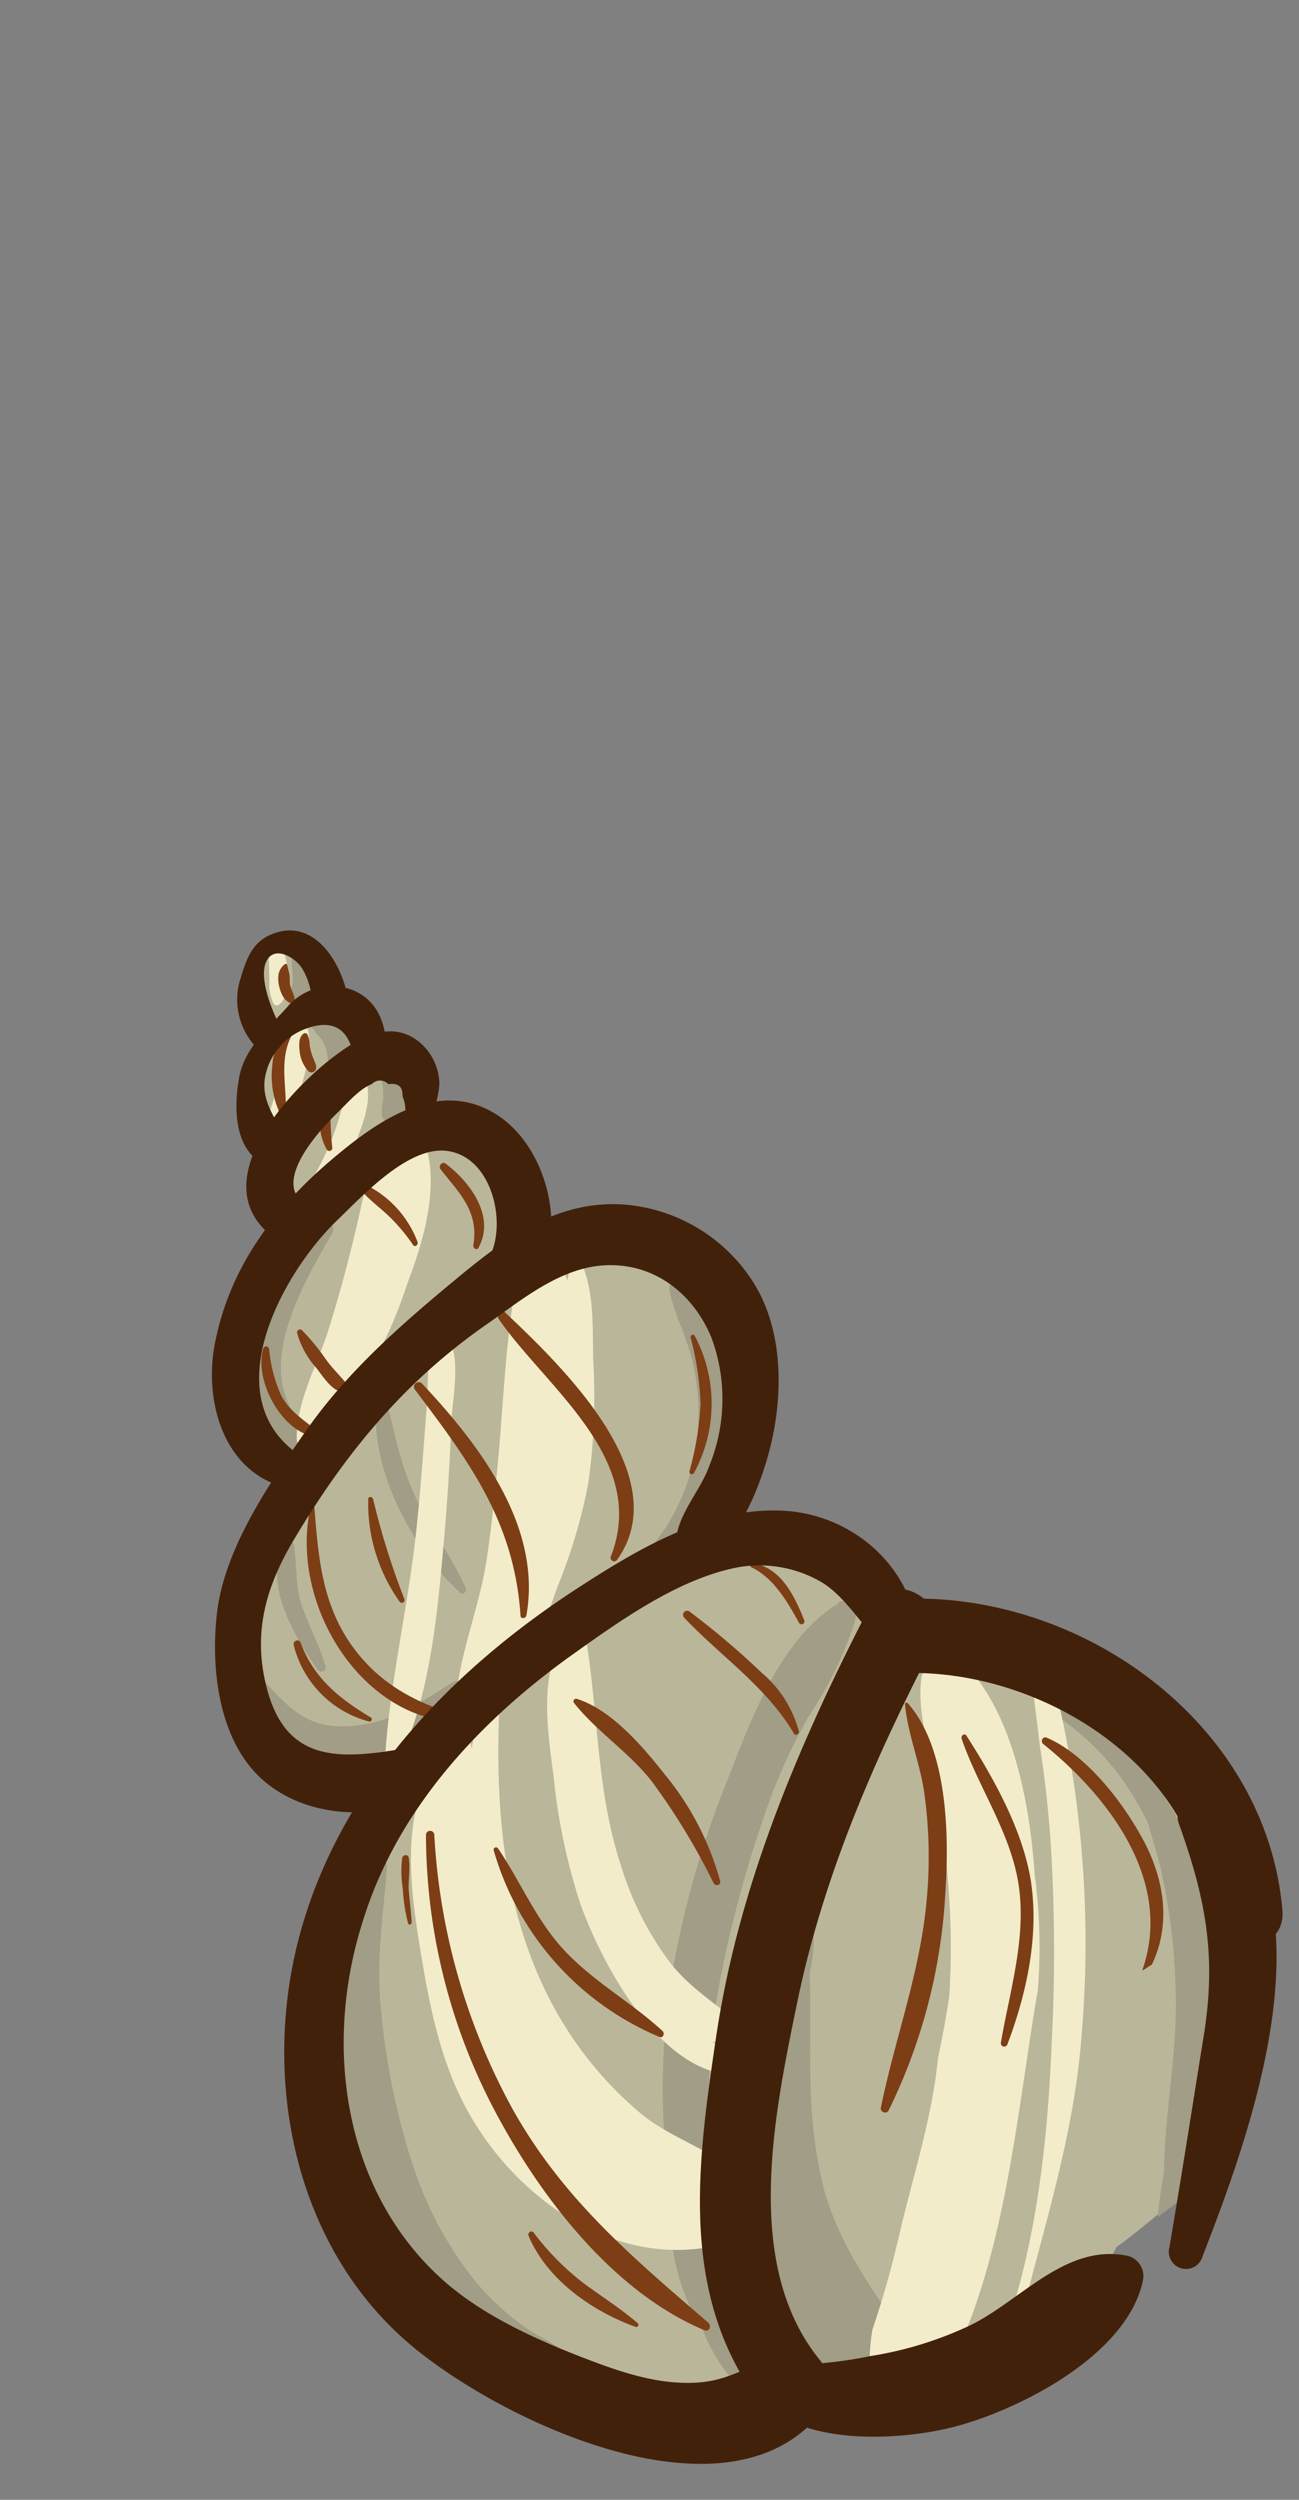 <svg xmlns="http://www.w3.org/2000/svg" viewBox="0 0 130 250"><rect x="0" y="0" width="130" height="250" fill="#808080" stroke="none"/><defs><style>.cls-1{isolation:isolate;}.cls-2{fill:#bab69a;}.cls-3{fill:#a19d86;}.cls-4{fill:#f2ecca;}.cls-5{fill:#7d3e15;}.cls-6{fill:#42210b;}.cls-7{fill:none;mix-blend-mode:multiply;opacity:0.4;}</style></defs><g class="cls-1"><g id="Layer_2" data-name="Layer 2"><g id="Variacion_B" data-name="Variacion B"><g id="AssetsW2"><g id="TailW2"><path class="cls-2" d="M122.18,193.19l.31-.14c1.81-4,1.09-9.27-2.9-11.62a13.86,13.86,0,0,0-2.81-4.76,61.72,61.72,0,0,0-6.36-6.47,15.12,15.12,0,0,0-9.61-4,8.2,8.2,0,0,0-2.49-1.33A7.93,7.93,0,0,0,90.1,166c-.19.12-.34.21-.46.3a26.36,26.36,0,0,0-1.35-3.66,16.23,16.23,0,0,0-6-7.15c-4.14-2.62-9.59-2.82-14.56-1.65q.81-1.34,1.56-2.76c2.08-3.92,3.75-8.19,3.41-12.79-.31-4.27-1.52-9.88-5.33-12.17-4.8-2.89-10.15-1.4-14.83,1.29.84-4-1.31-8.14-4.5-10.61a5.67,5.67,0,0,0-2.57-1.87,6.47,6.47,0,0,0-2.93-.42,10.5,10.5,0,0,0-1.37,0,4.63,4.63,0,0,0,.6-3.45s0-.09,0-.14a5,5,0,0,0,0-.78l0-.29a4.16,4.16,0,0,0-4.86-3.4,4.65,4.65,0,0,0-1,.42,4.55,4.55,0,0,0-1.91,1,4.41,4.41,0,0,0,0-.52,2.07,2.07,0,0,0,2.1-2.37,2.72,2.72,0,0,0,.16-.35,2.51,2.51,0,0,0-2.25-3.18,2.73,2.73,0,0,0-2.23,1h0a3.49,3.49,0,0,0-.71-.24,3.86,3.86,0,0,0-.84-.09.24.24,0,0,0,0-.32s.16-.31.18-.36a2.75,2.75,0,0,0,1-3.84.21.21,0,0,0,0-.06,5.4,5.4,0,0,0-1.05-2.1,2,2,0,0,0-2.46-.52A2.72,2.72,0,0,0,26.58,96,3,3,0,0,0,26,99.64a3.36,3.36,0,0,0,.61.85,3.09,3.09,0,0,0,1.59,2l.24.1a4,4,0,0,0-1.71,1.91,5.33,5.33,0,0,0-.52,1,5.09,5.09,0,0,0-.26,2.54l.1.29c-.45,1.75-.19,4.25,1.69,4.9a2.05,2.05,0,0,0,.8.12,4.74,4.74,0,0,0-.33,1.32,8.13,8.13,0,0,0,.12,2.36,4.27,4.27,0,0,0,2.54,3.13l.06,0,.12.05a3.06,3.06,0,0,0,.95.22,12,12,0,0,0-1.37,3.88,6.13,6.13,0,0,0-3.32,3,21.83,21.83,0,0,0-1.07,2.57A10.1,10.1,0,0,0,25.12,142a7.49,7.49,0,0,0,5.78,3.55,6.42,6.42,0,0,0,1,.24,22.5,22.5,0,0,0-2.41,4.19A23.3,23.3,0,0,0,28.18,152a24.06,24.06,0,0,0-2.35,6.41A10.85,10.85,0,0,0,24.62,162a14.39,14.39,0,0,0,2,9.46,9.84,9.84,0,0,0,1.16,2.83c4.12,6.87,13.82,5.1,16.35-1.69a8.91,8.91,0,0,0,1.26.1,77.74,77.74,0,0,0-8.11,13.15c-3.08,6.52-5.66,14-4.8,21.37.81,6.88,3.84,15,8,20.34,4.64,6,11.24,9,18.21,10.71a94.33,94.33,0,0,0,9.53,2c4.68.66,8.23.11,11.68-2.81,5.56-.69,11.71-.7,16.77-3.31a6.62,6.62,0,0,0,4.69-1.67l.51-.45a3.41,3.41,0,0,0,5.43-.24,68.58,68.58,0,0,0,4.46-7.09c.39-.29.78-.56,1.16-.86,2.16-1.69,4.25-3.43,6.33-5.22a3.7,3.7,0,0,0,1.15-1.94C124.15,210.78,124.64,200.39,122.18,193.19Z"/><path class="cls-3" d="M68.18,128.15c-.59-.45-1.33.26-1.18.93.55,2.53,1.81,4.79,2.37,7.35a22.93,22.93,0,0,1,.25,8.54,20.85,20.85,0,0,1-2.92,7.67c-1.45,2.28-3.39,4-4.48,6.52-.22.52.34,1,.78.89,5.33-.86,8.54-8.13,9.67-13.09C74,141.07,73.23,132,68.18,128.15Z"/><path class="cls-3" d="M85.63,161.78a.94.94,0,0,0-.49-1.16.8.8,0,0,0-1.3-.29c0,.07-.1.15-.16.22l-.1,0C78.21,164,75.23,171.66,73,177.53A94.11,94.11,0,0,0,67,199,73,73,0,0,0,67,218.74c0,.46,0,.91,0,1.37,0,4.92.9,9.09,3.3,12.82a17.93,17.93,0,0,0,3.1,5.19c.47.53,1.19,0,1.11-.61,0-.23-.07-.45-.11-.68a1.07,1.07,0,0,0,.72-1.41.69.69,0,0,1-.05-.13.69.69,0,0,0,.11-.56c-1.67-6.19-3.83-11.57-4.15-18.14a111.54,111.54,0,0,1,.22-13.67c.3-2.07.65-4.13,1.07-6.18a119.05,119.05,0,0,1,5-17.48c.53-1.37,1.11-2.72,1.76-4.08.55-1.15,1.2-2.35,1.86-3.57a37.57,37.57,0,0,0,4.63-9.51l0,0C85.57,162,85.61,161.87,85.63,161.78Z"/><path class="cls-3" d="M121.81,191.56c-.31-1.14-.66-2.26-1.06-3.38a1,1,0,0,0-.28-.31.93.93,0,0,0,.11-.19c-.2-.55-.4-1.1-.62-1.65a1.75,1.75,0,0,0-.24,0h0c-.34-.79-.69-1.54-1-2.23a17.59,17.59,0,0,0-2-3.78,28.33,28.33,0,0,0-14-12.52c-.31-.14-.61.23-.48.55.88,2.06,2.61,2.88,4.32,4.12a25.46,25.46,0,0,1,6.68,7.18,32.19,32.19,0,0,1,1.67,3c.42,1.65,1,3.27,1.36,5a62.59,62.59,0,0,1,1.4,12.36c.14,5.66-1.12,11.66-1.17,17.44a43.3,43.3,0,0,0-.62,4.59c.56-.45,1.13-.88,1.71-1.3a14.63,14.63,0,0,1,1.21-1.16c.42-.35.84-.68,1.27-1,1.46-5.48,1.51-11.87,1.27-17.42C121.61,198,122.16,194.49,121.81,191.56Z"/><path class="cls-3" d="M32.2,122.19c-6.32,4.55-10,17.7-2.9,23.27,1.92,1.5,3-1.92,1.53-2.5-6-5.36-.65-14.28,2.41-19.62C33.62,122.68,32.87,121.71,32.2,122.19Z"/><path class="cls-3" d="M40.84,109.17a3.49,3.49,0,0,0-1.76-2.72.74.74,0,0,0-1.09.83,7.25,7.25,0,0,1,.34,2.88,3.85,3.85,0,0,0-.07,1.51,1.13,1.13,0,0,0,1.85.45C40.87,111.5,41,110.08,40.84,109.17Z"/><path class="cls-3" d="M35.39,104.25c-.24-.35-.49-.7-.76-1a6.18,6.18,0,0,1-.37-.61.78.78,0,0,0-1.11-.36,2.14,2.14,0,0,0-.93-.53.94.94,0,0,0-.86.22c-.12.12-.38.73-.14.84s.37.5.51.65a5.89,5.89,0,0,1,.42.45,3.36,3.36,0,0,1,.46.93c.2.66.15,1.35.4,2a.69.69,0,0,0,1.11.2,2,2,0,0,0,.6-1.47.65.65,0,0,0,.44-.16A.89.89,0,0,0,35.39,104.25Z"/><path class="cls-3" d="M30.49,95.58a.76.76,0,0,0-1.3.53c0,.72.17,1.44.1,2.17a14.73,14.73,0,0,0-.41,2.28c0,.45.44,1,.94.79C31.78,100.57,32,97,30.49,95.58Z"/><path class="cls-3" d="M45.28,168.24c-3.16,2-5.88,3.93-9.67,4.33-4.54.49-6.33-1.37-9.19-4.46-.32-.35-.78-.14-.87.31-.86,4.7,5,7,8.47,7.11,3.66.16,11.91-1.49,13-6A1.21,1.21,0,0,0,45.28,168.24Z"/><path class="cls-3" d="M46.61,158.81c-1.35-3-3.29-5.62-4.76-8.55-1.68-3.35-2.32-6.72-3.2-10.33a.47.47,0,0,0-.93.06c-.87,6.81,3.61,15,8.35,19.3C46.35,159.54,46.76,159.14,46.61,158.81Z"/><path class="cls-3" d="M32.56,166.57c-.6-2.06-1.63-3.91-2.33-5.92s-.48-4.07-.83-6.17a.42.42,0,0,0-.79-.11C26,157.92,29.7,164.1,31.8,167A.44.44,0,0,0,32.56,166.57Z"/><path class="cls-3" d="M57.45,236.07c-1.37-1.53-3.21-2.13-4.87-3.31a25.83,25.83,0,0,1-5-4.61,36.84,36.84,0,0,1-6.37-11.94,71.56,71.56,0,0,1-3.06-15c-.56-5.05.21-9.61.58-14.58a.68.68,0,0,0-1.25-.41,13.49,13.49,0,0,0-2.18,6.18,25.1,25.1,0,0,0-1.47,7.8c-3,11.81,4.68,26.42,13.61,33.06a1.35,1.35,0,0,0,1,.29c2.44,2.29,5.51,4.44,8.4,4.06A.94.94,0,0,0,57.45,236.07Z"/><path class="cls-3" d="M92.83,237.17c-3.81-6.08-8.17-10.85-10.28-17.9a40.66,40.66,0,0,1-.94-4.62c-.85-5.78-.38-11.6-.58-17.41a14.12,14.12,0,0,0,.25-5.43.64.64,0,0,0-1.17-.22,29,29,0,0,0-3,11.94c-4.53,11.07-1.52,25.34,4.54,35.16a1.61,1.61,0,0,0,2.48.25c.15.25.31.49.47.73,1.25,1.84,4-.11,2.81-2-.34-.54-.66-1.09-1-1.63.48.37,1,.73,1.46,1.06a.49.49,0,0,0,.72-.6l-.06-.18a15,15,0,0,0,3.24,2C92.5,238.67,93.21,237.76,92.83,237.17Z"/><path class="cls-4" d="M42.79,115.17a.51.51,0,0,0-1-.07c-.06.15-.11.31-.16.47a.35.35,0,0,0-.5.06l-.08.12,0-.44a.8.8,0,0,0-1.56-.26c-.21.66-.41,1.32-.61,2a1.34,1.34,0,0,0-2.17.86,145.83,145.83,0,0,1-3.81,15c-1.11,3.52-3.29,7.31-3.2,11a.72.72,0,0,0,1.21.58,10.58,10.58,0,0,0,1.73-2.35,1.22,1.22,0,0,0,.85-.75c.42-.92.83-1.85,1.24-2.8,3.18-1.84,5-7.2,6.14-10.51C42.33,124.21,43.75,119.39,42.79,115.17Z"/><path class="cls-4" d="M36.7,108.36a.7.7,0,0,0-1.15-.37h0a.67.67,0,0,0-.12.16c-.93,1.19-1.2,2.86-1.7,4.29a25.76,25.76,0,0,1-2.06,4.72c-.21.35.07.93.51.81a4.94,4.94,0,0,0,3.3-3.41C36.17,112.77,37.21,110.29,36.7,108.36Z"/><path class="cls-4" d="M30.54,102.21a.44.44,0,0,0-.69-.16c-1.15,1.22-1.27,3.23-1.64,4.84a32.82,32.82,0,0,1-1.47,4.92.55.55,0,0,0,.45.72c1.76-.07,2.4-1.69,2.82-3.29C30.53,107.28,31.52,104.13,30.54,102.21Z"/><path class="cls-4" d="M28.45,95.34a.79.79,0,0,0-1.55.18c0,.83.05,1.67.06,2.51a4.53,4.53,0,0,0,.44,2.39.42.42,0,0,0,.59,0C29.17,99.36,28.91,96.76,28.45,95.34Z"/><path class="cls-4" d="M59.37,136.08c-.09-3.32.15-7-1.29-10a.42.42,0,0,0-.79,0,11,11,0,0,0-.5,2,5.28,5.28,0,0,0-.31-.78.41.41,0,0,0-.72-.06c-.13.2-.23.42-.34.63a7.51,7.51,0,0,0-.62-1.11.27.27,0,0,0-.47.08,7.33,7.33,0,0,0-.48,1.2,1.47,1.47,0,0,0-.76.08c-.18.05-.17.31-.05.42a.82.82,0,0,1,.23.34c-.49-.65-1.61-.71-1.78.32-1,6.11-1.17,12.4-1.81,18.57-.29,2.78-.57,5.58-1,8.35-.67,4.24-2.27,8.22-2.89,12.45a.5.5,0,0,0,.82.44,10.35,10.35,0,0,0,2.19-2.52c0,.52,0,1,0,1.53a1.18,1.18,0,0,0,2.23.52,16.87,16.87,0,0,0,1.51-4.28c1.91-1.14,2.48-3.5,3.32-5.73a55.11,55.11,0,0,0,3-10.1A61.66,61.66,0,0,0,59.37,136.08Z"/><path class="cls-4" d="M44.54,133.54a.36.36,0,0,0-.46,0c-1.52,1.06-1.2,5-1.32,6.53-.33,4-.58,8-1,12-.77,8.19-2.86,16.32-3.27,24.51,0,.56.75.91,1,.37,3.66-7,4.28-15.73,5-23.55q.48-5.74.7-11.53C45.29,139.89,46.28,135.05,44.54,133.54Z"/><path class="cls-4" d="M74.31,217.92c-2.64-2.82-7-3.95-10.09-6.48a36.81,36.81,0,0,1-8.36-9.94C50.38,192,49.48,180.93,50,170.16a.55.55,0,0,0-1-.36,12.64,12.64,0,0,0-1.79,5.12c-.09-.58-.2-1.15-.34-1.71-.07-.3-.51-.5-.68-.16a10.81,10.81,0,0,0-.94,2.51.43.43,0,0,0-.72,0,11.55,11.55,0,0,0-.78,1.84.56.56,0,0,0-.92.14c-2.58,5.16-1.7,11.76-.79,17.29.87,5.38,1.93,10.9,4.46,15.72,4.65,8.86,14.23,15.83,24.09,14.23a1.56,1.56,0,0,0,1.32-1.71,1.93,1.93,0,0,0-.8-1.31A3.7,3.7,0,0,0,72.23,220v-.24a6,6,0,0,0,1.4,0A1.1,1.1,0,0,0,74.31,217.92Zm-28.5-17.8A52.18,52.18,0,0,0,47.73,205a.5.5,0,0,0-.12.34c0,.17,0,.34,0,.51A39.49,39.49,0,0,1,45.81,200.12Z"/><path class="cls-4" d="M74.28,202.64c-2.46-2.18-5.15-3.71-7.24-6.39a31.57,31.57,0,0,1-4.91-9.72c-2.42-7.39-2.23-14.8-3.44-22.35-.14-.83-1.18-.69-1.43,0a9.76,9.76,0,0,0-.37,1.16l-.06-.37a.56.56,0,0,0-1.09-.07c-1.63,3.88-.87,8.64-.34,12.73a60.17,60.17,0,0,0,2.76,13C60.31,196.41,65,205,71,207.05c.91.3,1.68-.92,1.17-1.73a14.43,14.43,0,0,0-.85-1.2,11.32,11.32,0,0,0,1.92.77C74.4,205.25,75.2,203.46,74.28,202.64Z"/><path class="cls-4" d="M103.71,188.82c0-.38-.1-.78-.15-1.19-.48-7.18-2.06-15.14-6.07-20.14,0,0,0,0,0-.05a4.17,4.17,0,0,0-.25-1.42,1,1,0,0,0-.85-.73,1.07,1.07,0,0,0-.44-.16,1,1,0,0,0-1.81.05c-.06-.13-.13-.26-.19-.4a.79.79,0,0,0-1.15-.36.75.75,0,0,0-.9,1l0,.1a.78.78,0,0,0,0,.48l.45,1.38a.55.55,0,0,0-.1.22c-.58,3.52.81,7.3,1.4,10.77A109.91,109.91,0,0,1,95,189.92a77,77,0,0,1,0,9.73c-.32,2.1-.71,4.19-1.14,6.27-.57,5.81-2.48,11.71-3.77,17.17A97.1,97.1,0,0,1,87.3,233a20.49,20.49,0,0,0-.21,4.94c2-.87,4-1.45,6-2.19,1-.38,2-.79,3-1.26,4.74-10.88,5.78-23.84,7.77-35.47A53.72,53.72,0,0,0,103.71,188.82Z"/><path class="cls-4" d="M105.81,170.32a.61.61,0,0,0-.41-.38c-.06-.14-.13-.28-.2-.42a15.27,15.27,0,0,1-1.86-.79c.25,2,.5,3.94.73,5.89A112.33,112.33,0,0,1,105.25,186a177.71,177.71,0,0,1,0,18.32c-.36,8.71-1.28,17.94-3.9,26.5.41-.18.83-.36,1.24-.56,2.26-8.76,4.94-17.38,5.64-26.58a108.9,108.9,0,0,0-2.1-32.62Z"/><path class="cls-5" d="M70.87,232.27c-7.56-6.51-14.55-12.35-19.6-21.4a64.35,64.35,0,0,1-7.81-27.42.42.42,0,0,0-.83,0,59.34,59.34,0,0,0,7.51,28.79c4.61,8.36,11.64,17.14,20.34,20.79C71,233.27,71.24,232.58,70.87,232.27Z"/><path class="cls-5" d="M66.3,203.11c-3.1-2.85-6.78-4.86-9.71-7.94s-4.42-6.89-6.75-10.32a.24.24,0,0,0-.43.2A28.9,28.9,0,0,0,66,203.71C66.35,203.86,66.57,203.36,66.3,203.11Z"/><path class="cls-5" d="M72.07,188.12a28.7,28.7,0,0,0-5.52-10.64c-2.23-2.83-5.37-6.5-8.81-7.58a.26.26,0,0,0-.29.41c2.27,2.86,5.41,4.86,7.72,7.76a66.43,66.43,0,0,1,6.25,10.26C71.6,188.66,72.18,188.55,72.07,188.12Z"/><path class="cls-5" d="M76.25,167.31A79.49,79.49,0,0,0,69,161.16a.41.41,0,0,0-.53.62c3.67,3.88,8.22,6.89,11,11.61.14.25.54,0,.48-.23A11.47,11.47,0,0,0,76.25,167.31Z"/><path class="cls-5" d="M80.49,162.05c-1-2.52-2.37-5.31-5.19-5.73-.23,0-.31.32-.1.42,2.23,1.06,3.58,3.42,4.77,5.56A.29.29,0,0,0,80.49,162.05Z"/><path class="cls-5" d="M90.85,170.33a.16.16,0,0,0-.28.13c.28,2.93,1.45,5.72,1.9,8.65A46,46,0,0,1,92.74,190c-.64,7.2-3.15,13.78-4.59,20.79-.08.42.57.67.77.29a56.14,56.14,0,0,0,5.69-21.82C95,183.5,94.84,174.85,90.85,170.33Z"/><path class="cls-5" d="M103.17,188.14c-.81-5.12-3.73-10.32-6.45-14.56-.19-.3-.58,0-.48.31,1.61,4.67,4.57,8.9,5.56,13.8,1.11,5.56-.7,11.14-1.63,16.56a.34.34,0,0,0,.66.17C102.74,199.35,104,193.61,103.17,188.14Z"/><path class="cls-5" d="M114.35,196.93a.2.2,0,0,0,0,.13l.93-.59c1.82-3.83,1.33-8-.55-11.84-2-4-5.93-9.15-10-10.86-.37-.15-.64.39-.33.64C110.78,179.52,117.45,188,114.35,196.93Z"/><path class="cls-5" d="M45.75,171.5c-4.43-1.26-8.26-3.41-10.92-7.49s-3-8.57-3.38-13.43c0-.22-.3-.18-.34,0-2.24,9.6,4.89,21.21,14.48,21.62C46,172.22,46.14,171.61,45.75,171.5Z"/><path class="cls-5" d="M42.21,138.34a.47.47,0,0,0-.69.63c5.36,7.09,9.95,13.17,10.57,22.59,0,.38.53.31.59,0C54.29,152.57,47.78,144.26,42.21,138.34Z"/><path class="cls-5" d="M50.51,131.21c-.4-.38-.88.3-.6.7,4.76,6.89,15,14,11.23,23.72a.36.36,0,0,0,.62.36C67.81,147.49,55.79,136.23,50.51,131.21Z"/><path class="cls-5" d="M34,137.59c-.46-.5-.9-1-1.33-1.56A21.74,21.74,0,0,0,30.19,133a.3.3,0,0,0-.46.3,8.68,8.68,0,0,0,1.92,3.49c.6.77,1.63,2.42,2.66,2.39a.35.35,0,0,0,.36-.4C34.64,138.2,34.36,138,34,137.59Z"/><path class="cls-5" d="M31.76,143.15c-1.34-1.19-2.69-1.88-3.61-3.57a14.65,14.65,0,0,1-1.22-4.68.3.3,0,0,0-.57-.07c-1,3.22,1.93,8.51,5.21,8.84A.29.29,0,0,0,31.76,143.15Z"/><path class="cls-5" d="M44.6,116.37c-.34-.27-.78.23-.5.58,1.86,2.37,3.86,4.18,3.26,7.63,0,.29.38.47.52.21C49.63,121.64,47,118.17,44.6,116.37Z"/><path class="cls-5" d="M33.08,110.81c0-.45-.61-.66-.76-.19a5.25,5.25,0,0,0,.36,4.3.3.3,0,0,0,.57-.18A32.3,32.3,0,0,1,33.08,110.81Z"/><path class="cls-5" d="M29.1,103.29a3.85,3.85,0,0,0-1.83,3.1,9,9,0,0,0,.73,4.93.31.31,0,0,0,.59-.1c.13-2.69-.72-5.28.67-7.8C29.32,103.32,29.18,103.23,29.1,103.29Z"/><path class="cls-5" d="M31.31,105.73a5.23,5.23,0,0,1-.32-1.22,2.43,2.43,0,0,0-.25-1.1.29.29,0,0,0-.41,0c-.46.39-.4,1.1-.35,1.67a3.53,3.53,0,0,0,.84,2,.46.46,0,0,0,.45.16C32,107,31.47,106.18,31.31,105.73Z"/><path class="cls-5" d="M29,98.21c0-.27,0-.55-.05-.82s-.15-.55-.19-.83a.17.17,0,0,0-.31-.09,1.68,1.68,0,0,0-.55.85,2.87,2.87,0,0,0,0,1.13c.12.67.45,1.58,1.1,1.83a.37.37,0,0,0,.48-.42C29.4,99.29,29,98.79,29,98.21Z"/><path class="cls-5" d="M41.79,124.21a10.5,10.5,0,0,0-5.18-5.72c-.33-.17-.66.35-.42.62.8.9,1.75,1.6,2.62,2.41a18,18,0,0,1,2.54,3C41.54,124.76,41.87,124.49,41.79,124.21Z"/><path class="cls-5" d="M40.47,159.92a75.69,75.69,0,0,1-3.13-10c-.07-.26-.48-.3-.49,0A17,17,0,0,0,40,160.19C40.22,160.44,40.57,160.2,40.47,159.92Z"/><path class="cls-5" d="M37.08,171.74c-3.08-1.85-5.66-3.87-7-7.47-.15-.41-.77-.2-.69.23a10.52,10.52,0,0,0,7.5,7.65A.22.22,0,0,0,37.08,171.74Z"/><path class="cls-5" d="M69.51,133.56c-.12-.2-.45,0-.4.18a30.09,30.09,0,0,1,1,6.67A31.39,31.39,0,0,1,69,147.14a.24.24,0,0,0,.44.18A14.47,14.47,0,0,0,69.51,133.56Z"/><path class="cls-5" d="M40.91,189.05c-.06-1.08.17-2.19,0-3.24-.06-.43-.58-.33-.66,0a10.84,10.84,0,0,0,.06,3.06,17.53,17.53,0,0,0,.53,3.47c.06.23.38.11.36-.1C41.14,191.19,41,190.13,40.91,189.05Z"/><path class="cls-5" d="M63.82,232.33c-1.73-1.48-3.62-2.67-5.42-4a26.44,26.44,0,0,1-5-5.06c-.21-.27-.63,0-.5.33,1.88,4.47,6.49,7.59,10.73,9.11A.22.22,0,0,0,63.82,232.33Z"/><path class="cls-6" d="M91.85,163.35c-.69-6.86-6.7-11.93-13.48-12.27C70.94,150.7,64,154.82,58,158.7c-12.2,7.88-23,18.81-27.45,32.91-4.61,14.45-1.79,31.91,9.88,42.32,8.85,7.89,33.09,19.68,42.28,6.64,1.81-2.58-1.21-6.31-4.11-5.34s-5.22,2.68-8.32,3c-3.47.35-6.89-.6-10.12-1.77-5.43-2-11.55-4.59-15.89-8.49-9.93-8.92-11.9-23.41-8-35.71C39.69,181,48,172.06,57.46,165.35c4.6-3.27,10-7.11,15.56-8.43a12.3,12.3,0,0,1,9.35,1.4c2.64,1.71,4.07,4.77,6.57,6.7a1.94,1.94,0,0,0,2.91-1.67Z"/><path class="cls-6" d="M87,160.74c-7,13.56-13.09,27.77-15.34,43-1.94,13.08-3.81,26.49,5.1,37.48,3,3.71,8.24-1.57,5.25-5.25-7.71-9.51-4.51-24.59-2.26-35.56,2.59-12.66,7.74-24.49,13.66-35.9,2.2-4.24-4.21-8-6.41-3.75Z"/><path class="cls-6" d="M89.92,167.34c13.82-.69,29.66,8.93,31,23.67.41,4.73,7.84,4.77,7.42,0-1.63-18.7-20.19-32-38.37-31.1-4.75.24-4.78,7.67,0,7.43Z"/><path class="cls-6" d="M68.67,155.9c4.68.44,7.41-7.28,8.35-10.92,1.37-5.27,1.41-11.75-1.5-16.53a16.87,16.87,0,0,0-13.24-8c-6.52-.38-11.56,3.27-16.34,7.22-5.64,4.66-11.06,9.35-15.29,15.38-3.63,5.19-8.13,11.71-8.92,18.14-.67,5.49.1,12.72,4.4,16.66,4.07,3.74,10.41,4.17,15.41,2.37a2.75,2.75,0,0,0-1.46-5.29c-6.1,1-11.31,1.29-13.29-5.78-1.55-5.53-.3-10.22,2.52-15,5.13-8.65,11-15.85,19.27-21.62,3.63-2.52,7.54-5.86,12.17-6,4.83-.16,8.65,2.9,10.44,7.22A17.65,17.65,0,0,1,71,146.55c-1,2.88-3.87,5.54-3.26,8.66a1,1,0,0,0,.9.69Z"/><path class="cls-6" d="M30.06,145.58c-8.71-5.82-1.75-18.32,3.65-23.51,2.48-2.38,6.88-7.2,10.7-7,4.62.29,6.24,6.69,4.78,10.19-1.34,3.2,3.9,4.63,5.21,1.44,2.09-5.08-.14-12.54-4.94-15.38-5.8-3.45-11.8.87-16.2,4.59-5.83,4.93-10.27,10.82-11.75,18.42-1.13,5.76.83,12.92,7.18,14.46a1.79,1.79,0,0,0,1.37-3.25Z"/><path class="cls-6" d="M43.5,112.18c-.27-1.23.64-2.91.44-4.28a5.58,5.58,0,0,0-2.06-3.76c-2.94-2.27-6.18-.23-8.67,1.68-4.41,3.39-12.6,12.28-6.21,17.63,2.24,1.88,5.5-1.34,3.24-3.24C27.48,117.9,32,113,33.7,111.35c.93-.89,2.31-2.51,3.51-2.93a1.13,1.13,0,0,1,1.65,0c1-.13,1.47.27,1.42,1.21a3.53,3.53,0,0,1,.2,2.2c-1.5,2.65,3.71,3.51,3,.4Z"/><path class="cls-6" d="M38.69,105.25c0-2.58-.74-5.08-3.28-6.19a5.85,5.85,0,0,0-6.67,1.66c-1.87,2.08-4.26,4.09-4.8,7-.48,2.6-.58,6.39,1.71,8.21a1.85,1.85,0,0,0,2.55,0,1.71,1.71,0,0,0,.28-2.19c-.86-1.87-2.22-3.45-2-5.68a6.34,6.34,0,0,1,4.24-5.22c2.64-.94,4.23.1,4.68,2.88.31,1.91,3.36,1.43,3.33-.45Z"/><path class="cls-6" d="M28.16,102.87c-.86-1.56-2.39-5.17-1.45-6.83.83-1.49,2.87-.28,3.56.87a6.54,6.54,0,0,1,.92,3.45c0,2.44,4,2.32,3.71,0-.44-3.68-3.32-8.82-7.81-6.89-1.89.82-2.44,2.49-3,4.32a6.92,6.92,0,0,0,1.32,6.69,1.59,1.59,0,0,0,2.75-1.61Z"/><path class="cls-6" d="M119,177.28l.07.05a.33.33,0,0,0,.33,0l.07-.05a.3.3,0,0,0,.13-.12.21.21,0,0,0,.06-.1.3.3,0,0,0,0-.18v-.13l0-.11a.37.37,0,0,0-.12-.13.21.21,0,0,0-.1-.06.39.39,0,0,0-.18,0,.48.48,0,0,0-.24.06.3.3,0,0,0-.13.12.24.24,0,0,0-.06.11.27.27,0,0,0,0,.18V177l0,.11a.46.46,0,0,0,.17.17Z"/><path class="cls-6" d="M120.35,225.65c4.73-12.19,13-34.56,1.8-45.69-1.67-1.67-5,0-4.17,2.43,2.68,7.45,3.78,13.2,2.49,21.18-1.14,7.05-2.23,14.13-3.44,21.16a1.72,1.72,0,0,0,3.32.92Z"/><path class="cls-6" d="M75.28,238.77c3.5,6.13,15,5.4,20.72,3.79,6.52-1.83,16.77-7.17,18.36-14.4a2.1,2.1,0,0,0-1.45-2.55c-6.23-1.32-10.7,4.45-15.84,6.95a36.77,36.77,0,0,1-10,3.07,43.18,43.18,0,0,1-4.77.7c-1.89.1-3.6-.44-5.49-.26a1.82,1.82,0,0,0-1.55,2.7Z"/></g></g></g><g id="Layer_94" data-name="Layer 94"><g id="Cola"><rect class="cls-7" width="130" height="250"/></g></g></g></g></svg>